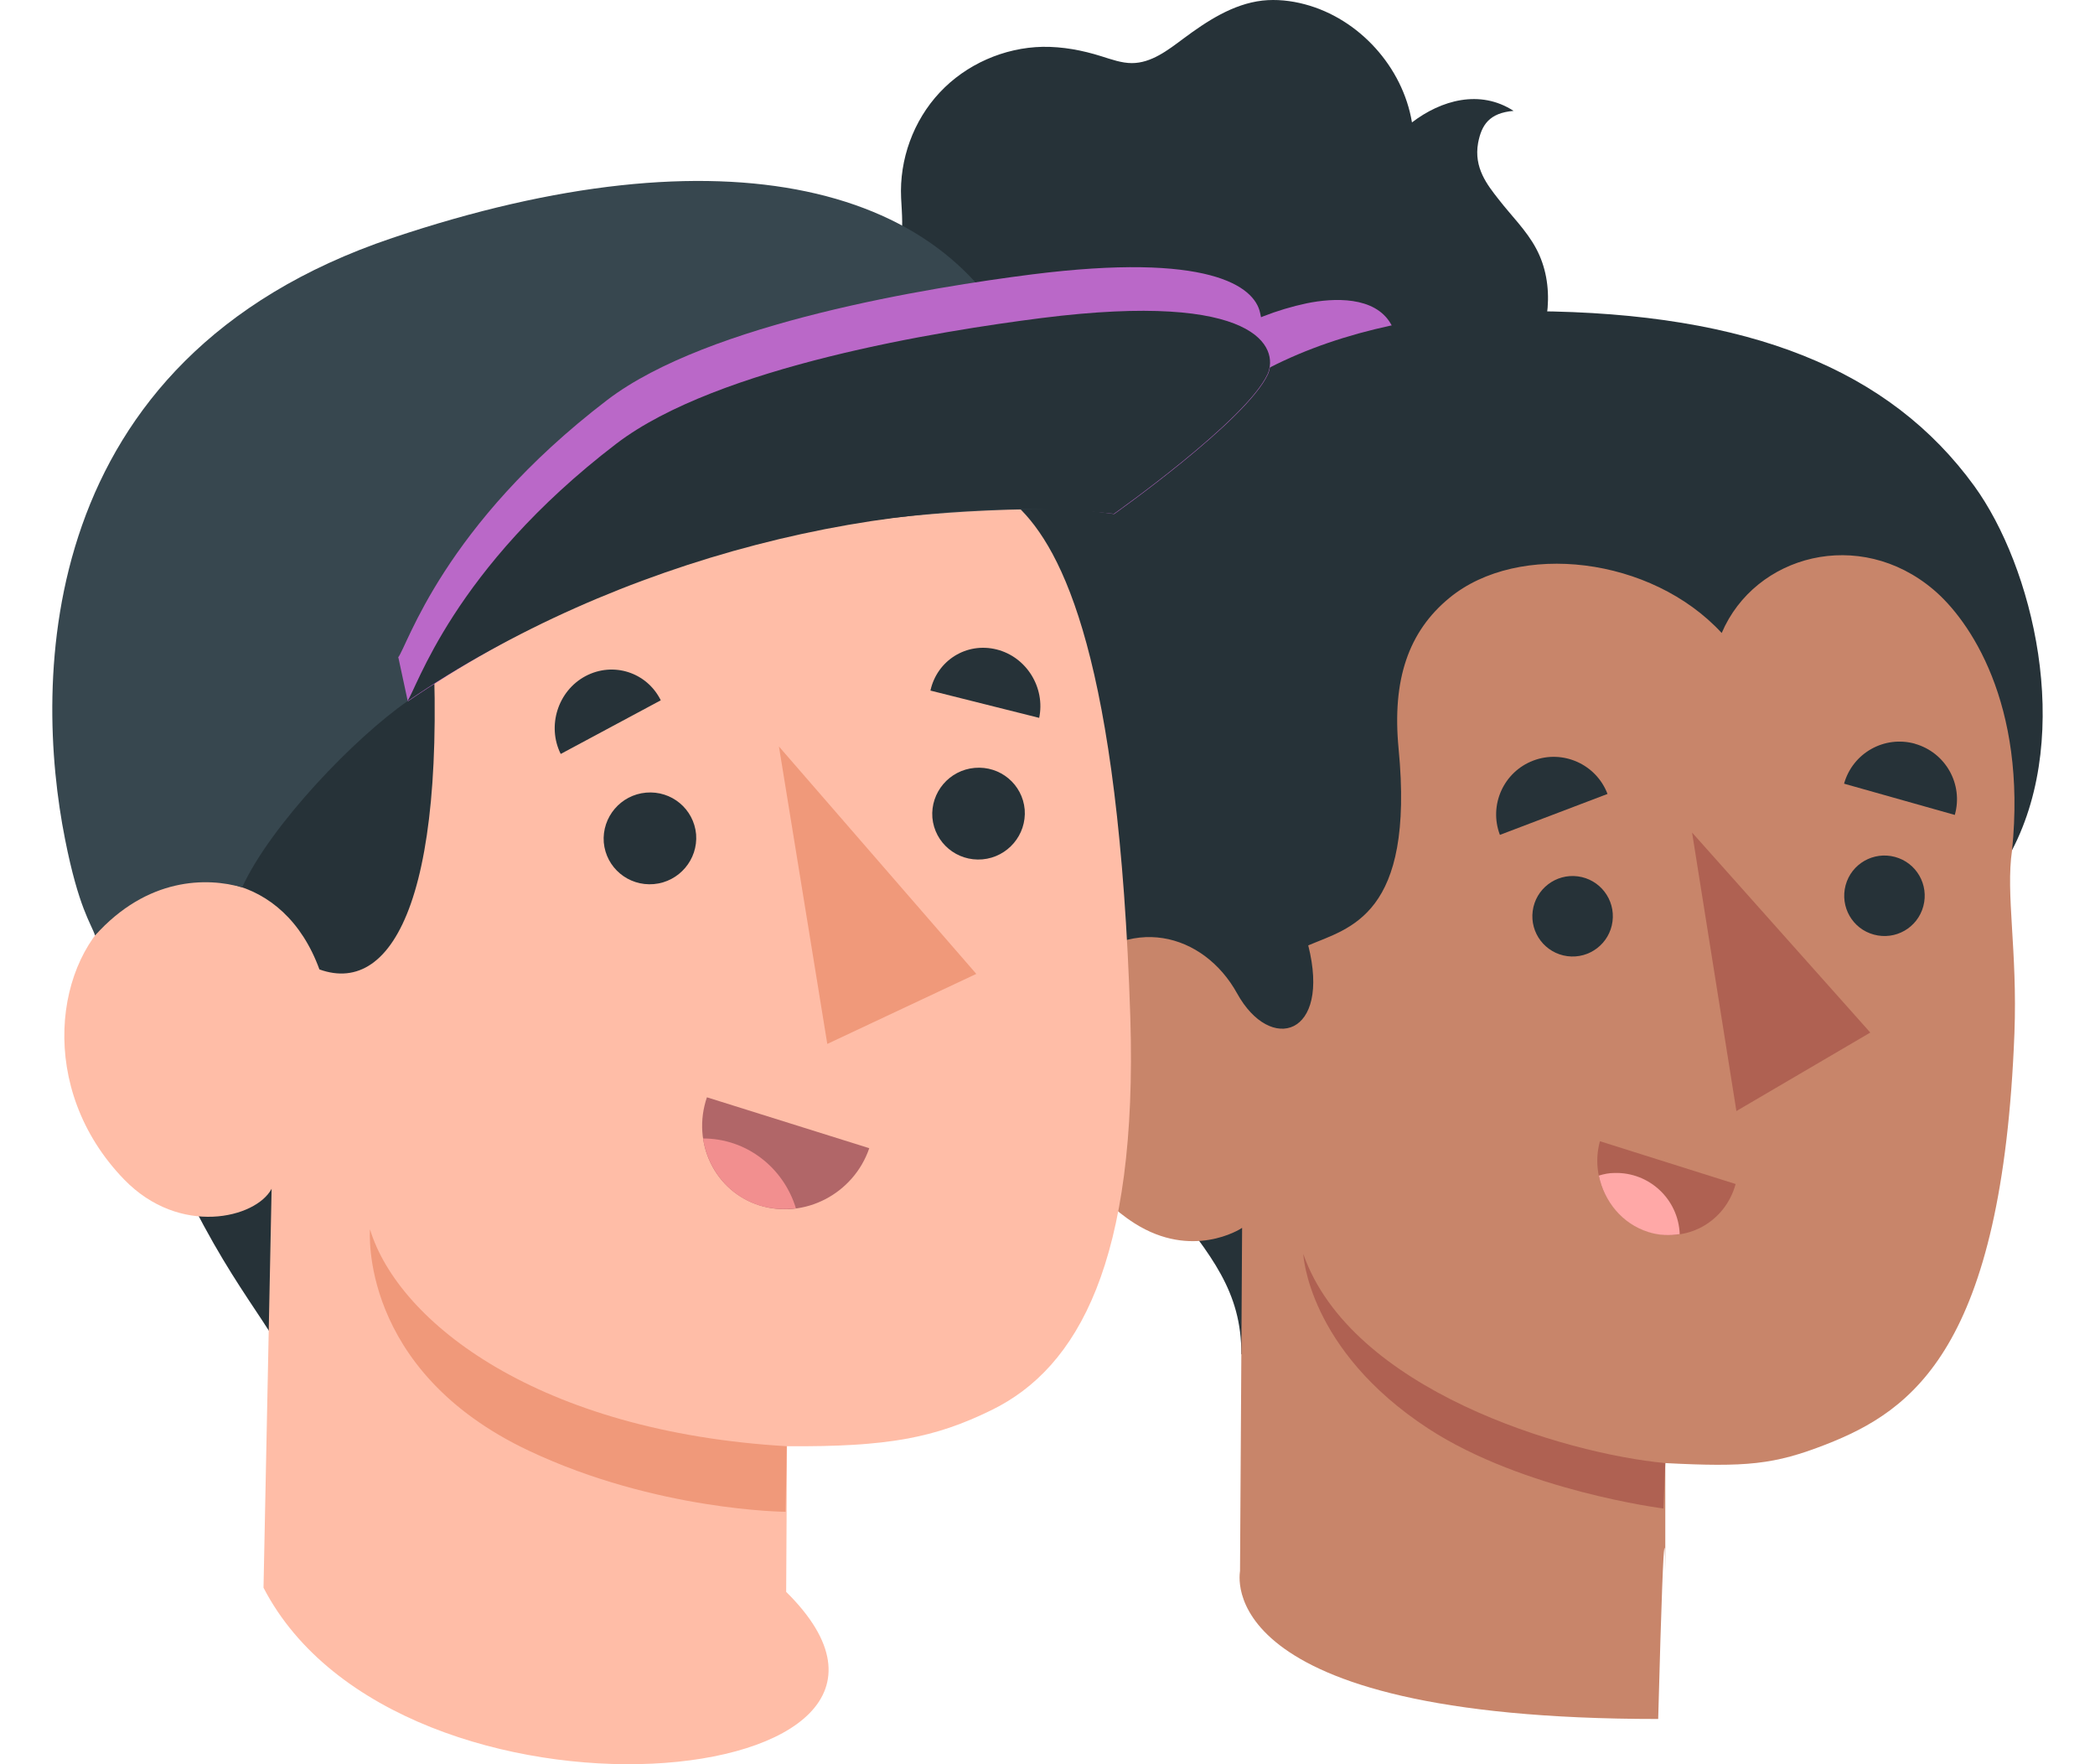 <svg width="38" height="32" viewBox="0 0 44 39" fill="none" xmlns="http://www.w3.org/2000/svg">
<path d="M31.623 9.287C31.322 9.531 30.997 9.751 30.66 9.943C29.871 10.401 29.029 10.749 28.229 11.196C26.702 12.043 25.368 13.227 24.346 14.643C24.027 15.084 23.731 15.746 23.221 15.99C22.745 16.216 22.159 16.442 21.63 16.413C21.102 16.384 20.603 16.123 20.238 15.746C19.866 15.369 19.622 14.887 19.477 14.376C19.408 14.121 19.356 13.848 19.199 13.633C18.897 13.216 18.328 13.134 17.847 12.949C16.872 12.577 16.135 11.637 16.019 10.598C15.92 9.774 16.216 8.916 16.779 8.306C16.895 8.184 17.156 8.045 17.232 7.906C17.348 7.703 17.232 7.662 17.075 7.488C16.779 7.169 16.495 6.821 16.355 6.397C16.175 5.863 16.297 5.19 16.773 4.9C16.837 5.486 17.394 5.979 17.98 5.95C18.915 5.898 18.799 5.062 18.764 4.377C18.723 3.524 19.036 2.665 19.617 2.045C20.197 1.424 21.038 1.052 21.892 1.035C22.333 1.029 22.768 1.11 23.192 1.244C23.412 1.313 23.638 1.395 23.865 1.395C24.294 1.395 24.66 1.11 25.002 0.855C25.524 0.466 26.099 0.089 26.749 0.013C27.062 -0.021 27.381 0.013 27.689 0.095C28.89 0.414 29.854 1.482 30.057 2.706C30.701 2.213 31.56 1.969 32.303 2.451C31.763 2.497 31.595 2.764 31.519 3.159C31.42 3.71 31.722 4.087 31.972 4.406C32.25 4.766 32.587 5.091 32.801 5.492C33.231 6.292 33.103 7.314 32.645 8.103C32.384 8.556 32.024 8.945 31.618 9.275L31.623 9.287Z" fill="#263238"/>
<path d="M27.73 6.705C26.418 6.983 25.205 7.697 24.329 8.707C24.091 8.979 23.87 9.293 23.836 9.647C23.783 10.198 24.201 10.709 24.718 10.912C25.234 11.109 25.814 11.045 26.343 10.9C27.48 10.581 28.513 9.879 29.221 8.927C29.546 8.486 29.9 7.697 29.592 7.163C29.238 6.542 28.322 6.583 27.73 6.705Z" fill="#BA68C8"/>
<path d="M43.323 18.793C44.686 16.175 43.775 12.519 42.487 10.743C40.624 8.179 37.531 6.913 32.743 6.879C29.105 6.855 24.654 8.173 23.72 11.846C20.249 13.314 20.992 18.694 21.642 20.76C23.522 26.743 26.302 27.143 26.285 29.94L43.323 18.793Z" fill="#263238"/>
<path d="M22.489 21.584C23.789 20.162 25.455 20.626 26.192 21.961C26.929 23.296 28.269 22.901 27.764 20.899C28.67 20.51 30.12 20.255 29.761 16.547C29.616 15.032 29.975 13.964 30.886 13.216C32.413 11.962 35.349 12.305 36.904 13.993C37.641 12.264 39.951 11.649 41.587 13.036C42.377 13.703 43.653 15.543 43.323 18.793C43.178 19.773 43.444 20.998 43.375 22.843C43.108 29.801 41.123 31.182 39.208 31.931C38.065 32.378 37.444 32.436 35.657 32.343V34.728C35.657 34.728 35.651 32.307 35.5 38C25.5 38 26.267 34.74 26.256 34.728L26.302 27.143C26.256 27.178 25.194 27.846 23.928 27.045C22.106 25.89 21.189 23.006 22.489 21.584Z" fill="#C8856A"/>
<path d="M34.212 25.228L37.212 26.174C36.98 27.021 36.121 27.491 35.291 27.23C34.461 26.969 33.98 26.07 34.212 25.228Z" fill="#AF6152"/>
<path d="M35.976 27.282C35.947 26.511 35.303 25.907 34.531 25.93C34.415 25.93 34.299 25.953 34.188 25.988C34.304 26.557 34.705 27.056 35.285 27.236C35.517 27.311 35.749 27.317 35.976 27.282Z" fill="#FFA8A7"/>
<path d="M36.249 18.404L37.229 24.561L40.189 22.826L36.249 18.404Z" fill="#AF6152"/>
<path d="M35.657 32.343C33.428 32.134 28.704 30.73 27.654 27.718C27.654 27.718 27.747 29.836 30.422 31.583C32.535 32.958 35.616 33.347 35.616 33.347L35.657 32.343Z" fill="#AF6152"/>
<path d="M34.49 20.371C34.426 20.858 33.98 21.201 33.492 21.137C33.005 21.073 32.662 20.626 32.726 20.139C32.79 19.651 33.237 19.309 33.724 19.373C34.212 19.437 34.554 19.884 34.49 20.371Z" fill="#263238"/>
<path d="M41.361 20.034C41.233 20.51 40.746 20.789 40.27 20.661C39.794 20.534 39.516 20.046 39.643 19.57C39.771 19.094 40.259 18.816 40.734 18.943C41.21 19.071 41.489 19.559 41.361 20.034Z" fill="#263238"/>
<path d="M41.181 16.442C40.502 16.251 39.8 16.645 39.609 17.324L42.057 18.015C42.249 17.336 41.854 16.634 41.175 16.442H41.181Z" fill="#263238"/>
<path d="M32.738 16.814C32.082 17.063 31.751 17.8 32.001 18.456L34.38 17.551C34.13 16.895 33.394 16.564 32.738 16.814Z" fill="#263238"/>
<path d="M3.686 11.21C3.686 11.21 1.898 11.444 0.822 13.724C0.282 14.867 -0.087 17.669 1.781 23.372C2.979 27.041 4.301 28.596 4.903 29.604C5.505 30.611 6.661 30.833 6.661 30.833L6.353 26.383L6.077 22.536C6.077 22.536 8.609 21.701 9.119 18.136C9.524 15.272 8.351 14.166 8.351 14.166L3.692 11.198L3.686 11.21Z" fill="#263238"/>
<path d="M0.945 13.349C0.245 8.942 8.553 2.742 13.599 5.95C15.338 3.522 19.468 4.61 19.849 7.123C21.33 6.404 24.157 9.502 23.468 11.364C24.827 15.5 22.774 17.583 20.807 17.528C15.983 17.392 10.815 17.073 5.941 17.282C5.941 17.282 0.951 13.361 0.945 13.349Z" fill="#263238"/>
<path d="M21.336 11.192C22.338 12.144 23.579 14.584 23.831 22.493C23.997 27.871 22.676 30.237 20.764 31.171C19.511 31.785 18.472 31.988 16.241 31.97L16.223 35.19C20.734 39.645 7.668 40.893 4.669 35.098L4.848 26.279C4.503 26.93 2.82 27.342 1.59 26.076C-0.358 24.067 0.042 21.184 1.504 20.115C3.016 19.003 5.124 19.285 5.905 21.43C7.57 22.032 8.818 19.679 8.357 13.195C13.906 13.072 17.065 9.152 21.342 11.192H21.336Z" fill="#FFBDA7"/>
<path d="M16.235 31.97C10.772 31.65 7.656 29.247 7.023 27.176C7.023 27.176 6.759 30.292 10.544 32.074C13.359 33.401 16.211 33.42 16.211 33.42L16.235 31.963V31.97Z" fill="#F0997A"/>
<path d="M18.06 25.382L14.471 24.257C14.127 25.265 14.65 26.34 15.639 26.648C16.628 26.955 17.716 26.39 18.06 25.382Z" fill="#B16668"/>
<path d="M16.444 26.709C16.18 26.746 15.903 26.728 15.633 26.648C14.945 26.433 14.49 25.843 14.385 25.167C15.344 25.167 16.161 25.806 16.438 26.709H16.444Z" fill="#F28F8F"/>
<path d="M12.191 18.622C12.241 19.181 12.732 19.593 13.298 19.544C13.857 19.494 14.275 19.003 14.232 18.444C14.182 17.884 13.691 17.473 13.126 17.522C12.566 17.571 12.148 18.062 12.191 18.622Z" fill="#263238"/>
<path d="M19.455 18.075C19.505 18.634 19.996 19.046 20.562 18.997C21.121 18.947 21.539 18.456 21.496 17.896C21.447 17.337 20.955 16.925 20.39 16.975C19.83 17.024 19.412 17.515 19.455 18.075Z" fill="#263238"/>
<path d="M16.063 16.502L17.132 23.077L20.426 21.529L16.063 16.502Z" fill="#F0997A"/>
<path d="M21.815 15.869L19.412 15.266C19.56 14.597 20.211 14.191 20.875 14.357C21.539 14.523 21.957 15.205 21.815 15.875V15.869Z" fill="#263238"/>
<path d="M11.239 16.667L13.451 15.481C13.144 14.861 12.4 14.621 11.786 14.947C11.177 15.272 10.931 16.047 11.239 16.667Z" fill="#263238"/>
<path d="M22.54 11.253C12.216 11.161 7.853 15.5 7.853 15.5C6.697 16.299 4.829 18.235 4.196 19.617C3.422 19.39 2.101 19.39 0.945 20.68C0.859 20.416 0.583 20.078 0.281 18.548C-0.407 15.088 -0.438 7.941 7.515 5.261C14.816 2.803 19.959 4.045 21.52 8.058C21.858 8.924 22.565 11.247 22.54 11.247V11.253Z" fill="#37474F"/>
<path d="M7.644 14.535C7.847 14.289 8.633 11.622 12.265 8.844C14.508 7.13 19.437 6.349 21.655 6.066C25.546 5.575 26.578 6.318 26.701 6.921C26.732 7.062 26.867 7.719 26.904 7.873C26.941 8.021 26.922 8.162 26.873 8.273C26.406 9.293 23.474 11.364 23.474 11.364C18.454 10.632 12.499 12.335 7.859 15.506L7.65 14.535H7.644Z" fill="#BA68C8"/>
<path d="M7.853 15.5C12.492 12.329 18.564 10.835 23.468 11.358C23.468 11.358 26.4 9.287 26.867 8.266C27.113 7.701 26.67 6.423 21.864 7.031C19.646 7.314 14.711 8.094 12.468 9.809C8.836 12.587 8.049 15.254 7.847 15.5H7.853Z" fill="#263238"/>
</svg>
